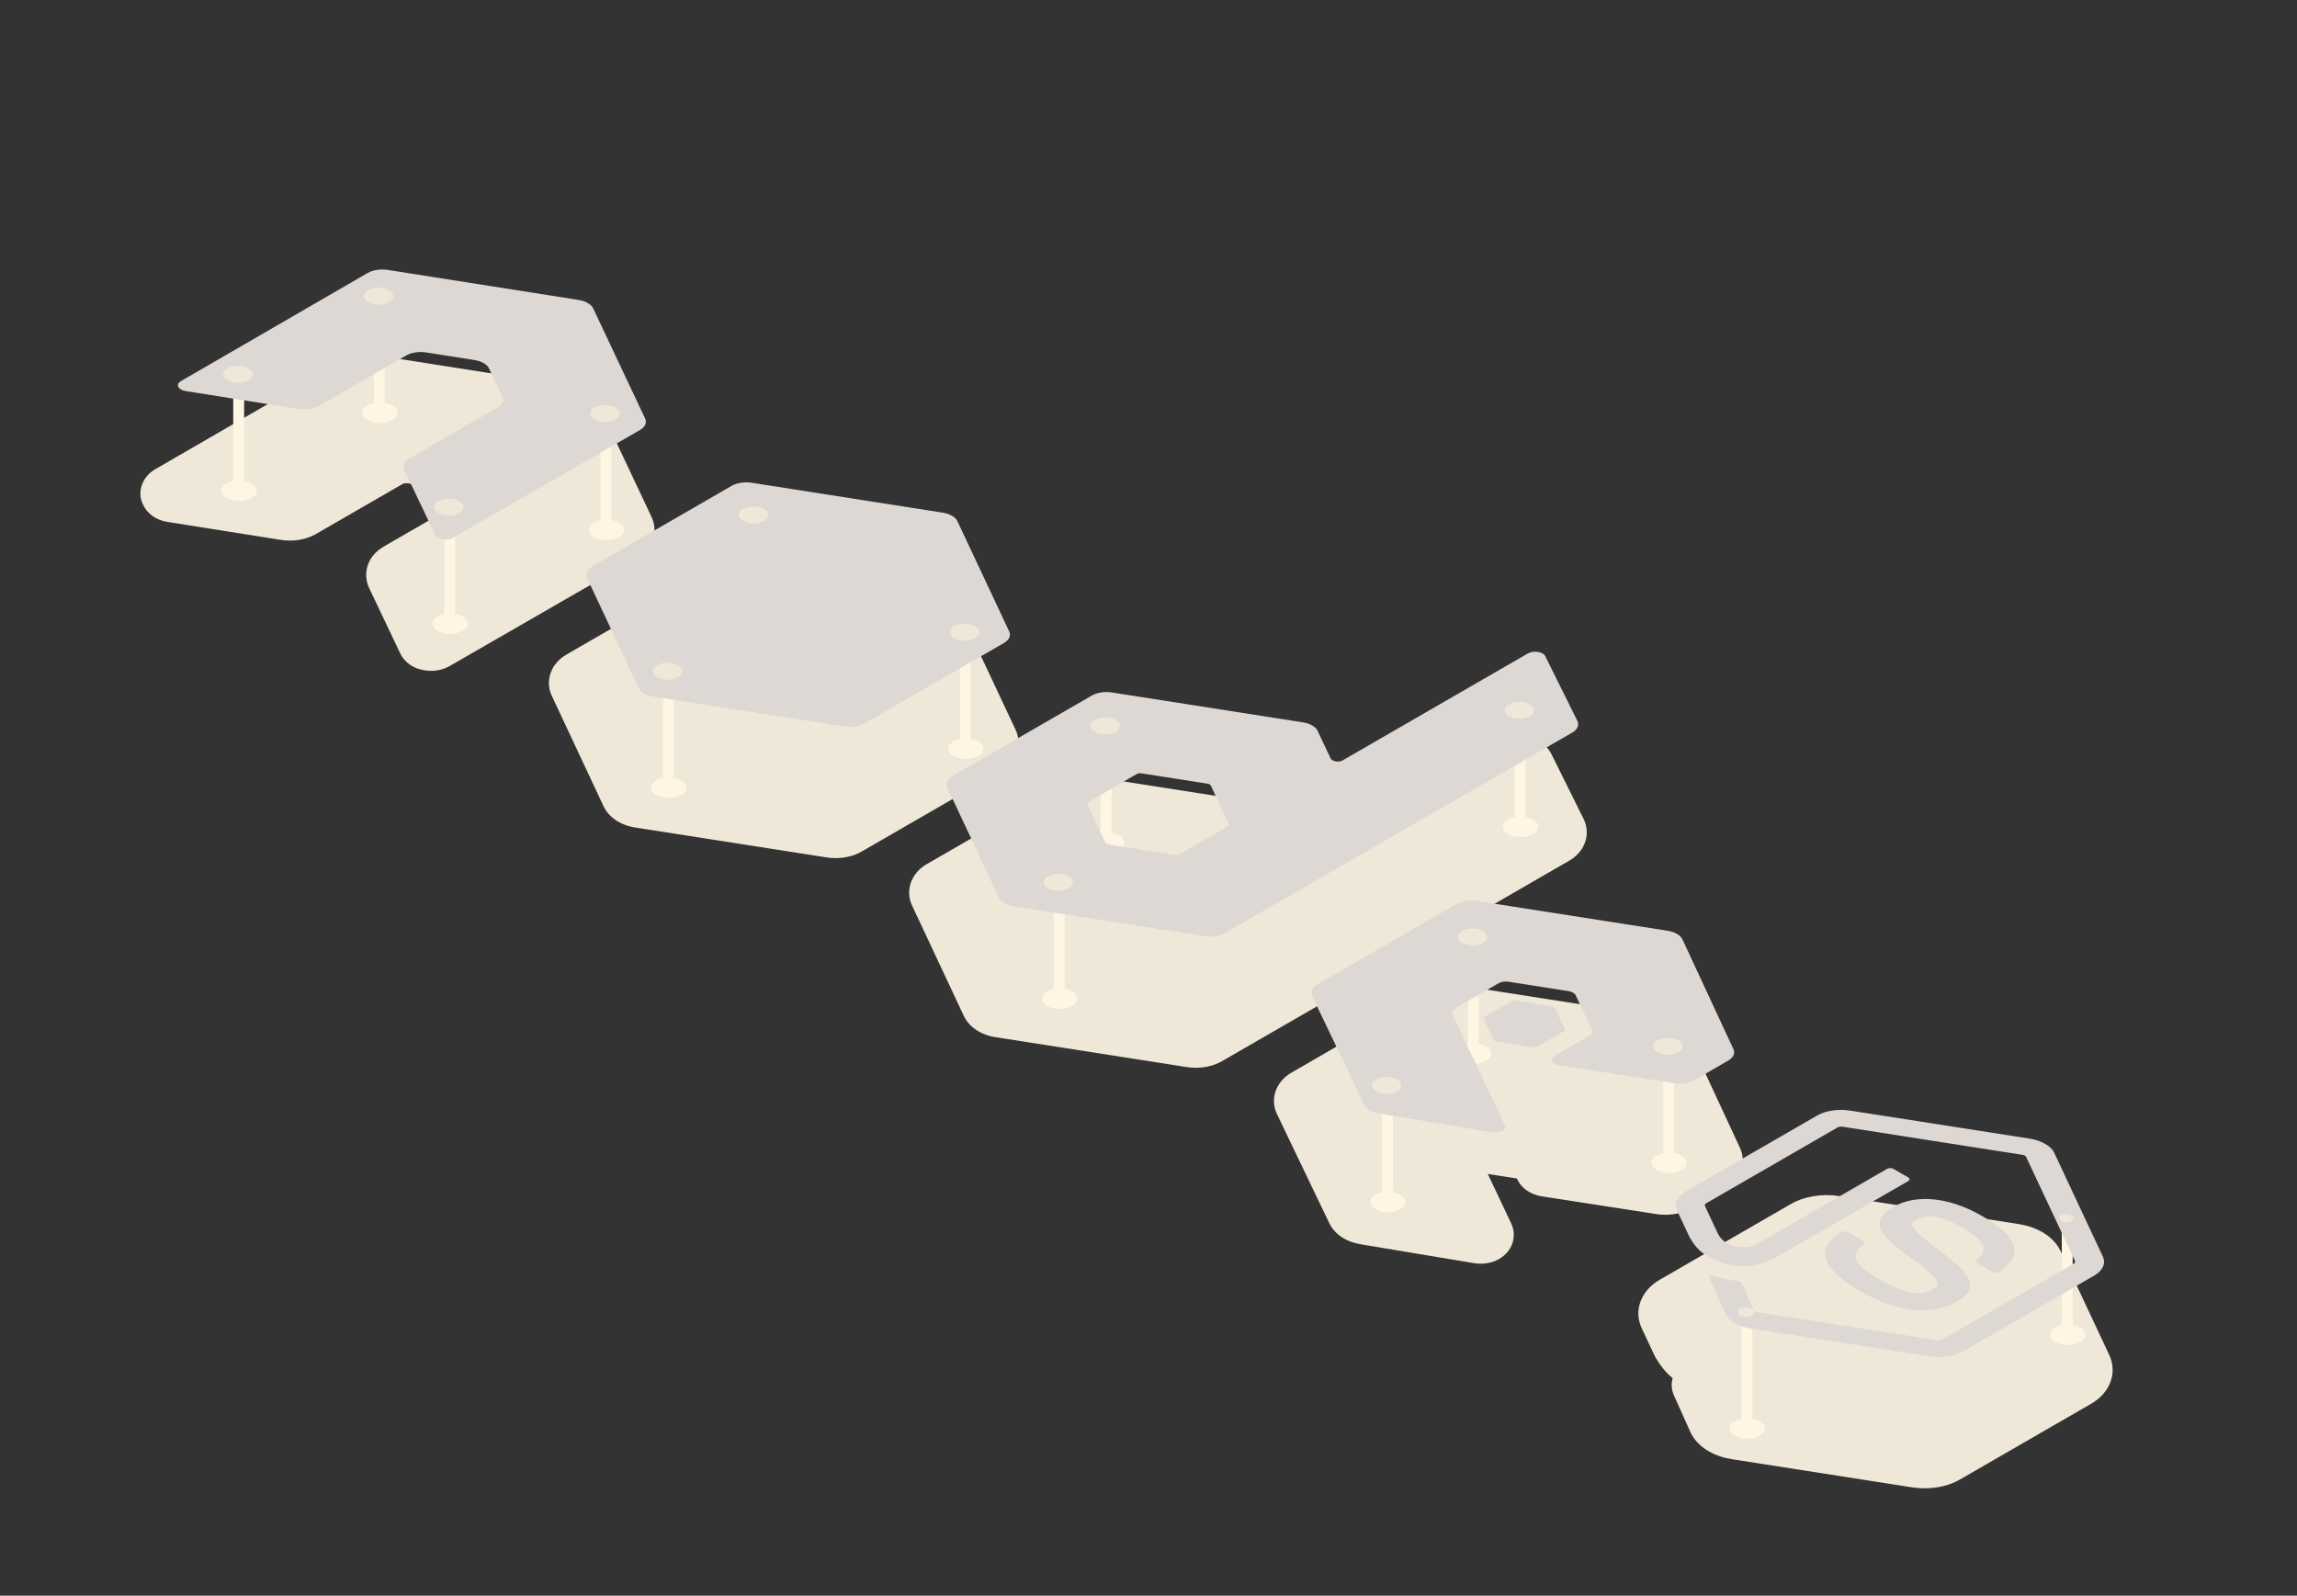 <?xml version="1.0" encoding="utf-8"?>
<!-- Generator: Adobe Illustrator 16.0.4, SVG Export Plug-In . SVG Version: 6.00 Build 0)  -->
<!DOCTYPE svg PUBLIC "-//W3C//DTD SVG 1.1//EN" "http://www.w3.org/Graphics/SVG/1.1/DTD/svg11.dtd">
<svg version="1.1" id="Layer_1" xmlns="http://www.w3.org/2000/svg" xmlns:xlink="http://www.w3.org/1999/xlink" x="0px" y="0px"
	 width="244px" height="169.5px" viewBox="0 0 244 169.5" enable-background="new 0 0 244 169.5" xml:space="preserve">
<rect x="0" y="0" width="244" height="169.5" fill="#333333" stroke="none"/>
<g>
	<g>
		<path fill="#EFE8D8" d="M69.21,54.91l-5.502-11.661c-0.286-0.636-0.785-1.19-1.522-1.649l-0.195-0.111
			c-0.515-0.275-1.087-0.461-1.687-0.55l-20.277-3.191c-1.312-0.197-2.693,0.033-3.723,0.626L16.475,49.854
			c-1.396,0.803-1.933,2.445-1.298,3.71c0.439,1,1.432,1.703,2.628,1.877l12.043,1.91c1.335,0.207,2.678-0.031,3.71-0.625
			l9.261-5.347c0.038-0.019,0.263-0.074,0.534-0.038l5.082,0.808l0.546,1.162l-8.226,4.75c-1.65,0.952-2.294,2.739-1.549,4.391
			l3.272,6.875c0.442,1.006,1.44,1.711,2.624,1.877c0.22,0.037,0.448,0.054,0.673,0.054c0.722,0,1.41-0.176,1.991-0.511
			l19.885-11.452C69.307,58.344,69.963,56.5,69.21,54.91z"/>
		<path fill="#EFE8D8" d="M168.216,86.983l-3.417-6.885c-0.467-0.946-1.414-1.594-2.617-1.781c-0.927-0.133-1.879,0.034-2.63,0.466
			l-18.31,10.57l-0.598-1.272c-0.562-1.197-1.8-2.024-3.388-2.272l-20.306-3.178c-1.311-0.197-2.694,0.033-3.716,0.623
			l-14.802,8.545c-1.641,0.946-2.295,2.784-1.553,4.376l5.492,11.714c0.561,1.205,1.8,2.038,3.396,2.286l20.309,3.174
			c0.315,0.051,0.637,0.074,0.957,0.074c1.006,0,1.988-0.248,2.763-0.696l36.894-21.301
			C168.373,90.458,169.014,88.59,168.216,86.983z"/>
		<path fill="#EFE8D8" d="M176.911,129.036c1.005,0,1.987-0.246,2.765-0.696l3.593-2.073c1.664-0.968,2.3-2.765,1.55-4.362
			l-5.43-11.688c-0.561-1.189-1.794-2.018-3.391-2.271l-20.289-3.17c-1.318-0.212-2.71,0.027-3.727,0.619l-14.796,8.542
			c-1.657,0.957-2.306,2.81-1.54,4.403l5.559,11.587c0.559,1.169,1.77,1.985,3.322,2.243l12.035,2.004
			c0.233,0.04,0.473,0.059,0.707,0.059c0.723,0,1.409-0.176,1.972-0.501c1.402-0.798,1.943-2.388,1.285-3.785l-2.485-5.247
			l2.911,0.456l0.182,0.015c0.014,0.037,0.021,0.072,0.037,0.107c0.462,0.957,1.41,1.613,2.61,1.803l12.184,1.885
			C176.278,129.013,176.597,129.036,176.911,129.036z"/>
		<path fill="#EFE8D8" d="M107.885,77.527l-5.507-11.721c-0.562-1.194-1.798-2.021-3.391-2.272l-20.296-3.177
			c-1.315-0.203-2.692,0.032-3.718,0.624L60.16,69.535c-1.644,0.954-2.293,2.796-1.547,4.371l5.496,11.728
			c0.562,1.192,1.798,2.02,3.39,2.271l20.3,3.171c0.317,0.051,0.641,0.075,0.962,0.075l0,0c1.004,0,1.984-0.247,2.762-0.695
			l14.805-8.547C107.977,80.958,108.633,79.115,107.885,77.527z"/>
		<path fill="#EFE8D8" d="M224.062,143.942l-5.187-11.071c-0.689-1.445-2.323-2.506-4.383-2.838l-19.147-2.987
			c-1.801-0.281-3.709,0.038-5.081,0.831l-13.948,8.055c-2.017,1.162-2.804,3.285-1.922,5.162l1.361,2.897l0.114,0.214
			c0.646,1.08,1.223,1.716,1.813,2.183c-0.153,0.518-0.187,1.21,0.207,2.001l1.68,3.736c0.374,0.815,1.046,1.52,1.937,2.031
			c0.724,0.419,1.557,0.701,2.463,0.842l19.146,2.993c0.435,0.067,0.878,0.101,1.316,0.101c1.384,0,2.72-0.331,3.764-0.934
			l13.951-8.055C224.15,147.948,224.939,145.827,224.062,143.942z"/>
	</g>
	<path fill="#FEF5E3" d="M113.89,106.859c-0.731,0.423-1.923,0.42-2.659-0.005c-0.737-0.426-0.741-1.113-0.008-1.536
		c0.73-0.424,1.923-0.42,2.658,0.005C114.618,105.748,114.621,106.436,113.89,106.859z"/>
	
		<line fill="none" stroke="#FEF5E3" stroke-width="1.158" stroke-miterlimit="10" x1="112.512" y1="93.36" x2="112.512" y2="106.484"/>
	<path fill="#FEF5E3" d="M162.864,88.598c-0.731,0.423-1.923,0.42-2.659-0.005c-0.737-0.426-0.741-1.113-0.008-1.536
		c0.73-0.423,1.922-0.42,2.658,0.005C163.593,87.487,163.596,88.174,162.864,88.598z"/>
	
		<line fill="none" stroke="#FEF5E3" stroke-width="1.158" stroke-miterlimit="10" x1="161.486" y1="75.098" x2="161.486" y2="88.222"/>
	<path fill="#FEF5E3" d="M178.636,124.291c-0.731,0.423-1.923,0.42-2.659-0.005c-0.737-0.426-0.741-1.113-0.008-1.536
		c0.73-0.424,1.922-0.42,2.658,0.005C179.364,123.18,179.367,123.867,178.636,124.291z"/>
	
		<line fill="none" stroke="#FEF5E3" stroke-width="1.158" stroke-miterlimit="10" x1="177.258" y1="110.791" x2="177.258" y2="123.916"/>
	<path fill="#FEF5E3" d="M148.753,128.441c-0.731,0.423-1.923,0.42-2.659-0.005c-0.737-0.426-0.741-1.113-0.008-1.536
		c0.73-0.424,1.922-0.42,2.658,0.005C149.481,127.33,149.484,128.018,148.753,128.441z"/>
	
		<line fill="none" stroke="#FEF5E3" stroke-width="1.158" stroke-miterlimit="10" x1="147.375" y1="114.941" x2="147.375" y2="128.066"/>
	<path fill="#FEF5E3" d="M157.884,112.67c-0.731,0.423-1.923,0.42-2.659-0.005c-0.737-0.426-0.741-1.113-0.008-1.536
		c0.73-0.424,1.922-0.42,2.658,0.005C158.612,111.559,158.615,112.246,157.884,112.67z"/>
	
		<line fill="none" stroke="#FEF5E3" stroke-width="1.158" stroke-miterlimit="10" x1="156.506" y1="99.17" x2="156.506" y2="112.295"/>
	<path fill="#FEF5E3" d="M220.97,142.553c-0.731,0.423-1.923,0.42-2.659-0.005c-0.737-0.426-0.741-1.113-0.008-1.536
		c0.73-0.423,1.922-0.42,2.658,0.005C221.698,141.442,221.701,142.13,220.97,142.553z"/>
	
		<line fill="none" stroke="#FEF5E3" stroke-width="1.158" stroke-miterlimit="10" x1="219.592" y1="129.053" x2="219.592" y2="142.178"/>
	<path fill="#FEF5E3" d="M186.937,152.514c-0.731,0.423-1.923,0.42-2.659-0.005c-0.737-0.426-0.741-1.113-0.008-1.536
		c0.73-0.423,1.922-0.42,2.658,0.005C187.665,151.403,187.668,152.091,186.937,152.514z"/>
	
		<line fill="none" stroke="#FEF5E3" stroke-width="1.158" stroke-miterlimit="10" x1="185.559" y1="139.014" x2="185.559" y2="152.139"/>
	<path fill="#FEF5E3" d="M118.87,90.258c-0.731,0.423-1.923,0.42-2.659-0.005c-0.737-0.426-0.741-1.113-0.008-1.536
		c0.73-0.423,1.923-0.42,2.658,0.005C119.599,89.147,119.602,89.834,118.87,90.258z"/>
	
		<line fill="none" stroke="#FEF5E3" stroke-width="1.158" stroke-miterlimit="10" x1="117.492" y1="76.758" x2="117.492" y2="89.882"/>
	<path fill="#FEF5E3" d="M103.929,80.297c-0.731,0.423-1.923,0.42-2.659-0.005c-0.737-0.426-0.741-1.113-0.008-1.536
		c0.73-0.423,1.923-0.42,2.658,0.005C104.657,79.186,104.66,79.874,103.929,80.297z"/>
	
		<line fill="none" stroke="#FEF5E3" stroke-width="1.158" stroke-miterlimit="10" x1="102.551" y1="66.797" x2="102.551" y2="79.921"/>
	<path fill="#FEF5E3" d="M81.517,67.846c-0.731,0.423-1.923,0.42-2.659-0.005c-0.737-0.426-0.741-1.113-0.008-1.536
		c0.73-0.423,1.923-0.42,2.658,0.005C82.245,66.735,82.248,67.422,81.517,67.846z"/>
	
		<line fill="none" stroke="#FEF5E3" stroke-width="1.158" stroke-miterlimit="10" x1="80.139" y1="54.346" x2="80.139" y2="67.47"/>
	<path fill="#FEF5E3" d="M49.144,67.016c-0.731,0.423-1.923,0.42-2.659-0.005c-0.737-0.426-0.741-1.113-0.008-1.536
		c0.73-0.423,1.923-0.42,2.658,0.005C49.872,65.905,49.875,66.592,49.144,67.016z"/>
	
		<line fill="none" stroke="#FEF5E3" stroke-width="1.158" stroke-miterlimit="10" x1="47.766" y1="53.516" x2="47.766" y2="66.64"/>
	<path fill="#FEF5E3" d="M41.673,44.604c-0.731,0.423-1.923,0.42-2.659-0.005c-0.737-0.426-0.741-1.113-0.008-1.536
		c0.73-0.423,1.923-0.42,2.658,0.005C42.401,43.493,42.404,44.18,41.673,44.604z"/>
	
		<line fill="none" stroke="#FEF5E3" stroke-width="1.158" stroke-miterlimit="10" x1="40.295" y1="31.104" x2="40.295" y2="44.228"/>
	<path fill="#FEF5E3" d="M26.731,52.904c-0.731,0.423-1.922,0.42-2.659-0.005c-0.737-0.426-0.741-1.113-0.008-1.536
		c0.73-0.423,1.923-0.42,2.658,0.005C27.46,51.793,27.463,52.481,26.731,52.904z"/>
	
		<line fill="none" stroke="#FEF5E3" stroke-width="1.158" stroke-miterlimit="10" x1="25.354" y1="39.405" x2="25.354" y2="52.529"/>
	<path fill="#FEF5E3" d="M65.745,57.055c-0.731,0.423-1.923,0.42-2.659-0.005c-0.737-0.426-0.741-1.113-0.008-1.536
		c0.73-0.423,1.923-0.42,2.658,0.005C66.474,55.944,66.477,56.631,65.745,57.055z"/>
	
		<line fill="none" stroke="#FEF5E3" stroke-width="1.158" stroke-miterlimit="10" x1="64.367" y1="43.555" x2="64.367" y2="56.679"/>
	<path fill="#FEF5E3" d="M72.386,84.447c-0.731,0.423-1.923,0.42-2.659-0.005c-0.737-0.426-0.741-1.113-0.008-1.536
		c0.73-0.423,1.923-0.42,2.658,0.005C73.114,83.336,73.117,84.024,72.386,84.447z"/>
	
		<line fill="none" stroke="#FEF5E3" stroke-width="1.158" stroke-miterlimit="10" x1="71.008" y1="70.948" x2="71.008" y2="84.072"/>
	<g>
		<g>
			<g>
				<path fill-rule="evenodd" clip-rule="evenodd" fill="#DDD8D3" d="M67.968,45.686c0.557-0.319,0.771-0.787,0.563-1.226
					L63.01,32.756c-0.089-0.198-0.27-0.378-0.506-0.526c-0.021-0.013-0.116-0.066-0.134-0.077c-0.257-0.137-0.565-0.241-0.915-0.293
					L41.182,28.67c-0.758-0.118-1.567,0.005-2.125,0.326L19.223,40.48c-0.277,0.159-0.389,0.391-0.278,0.611
					c0.095,0.219,0.391,0.391,0.771,0.447l12.025,1.906c0.771,0.116,1.573-0.007,2.126-0.324l9.276-5.357
					c0.553-0.32,1.362-0.446,2.118-0.326l5.131,0.806c0.386,0.059,0.72,0.174,0.99,0.331c0.267,0.154,0.475,0.35,0.565,0.568
					l1.396,2.962c0.21,0.437-0.01,0.905-0.562,1.224l-9.276,5.355c-0.554,0.32-0.763,0.787-0.564,1.228l3.304,6.943
					c0.098,0.22,0.396,0.394,0.778,0.448c0.372,0.06,0.778-0.003,1.055-0.163L67.968,45.686z"/>
				<path fill-rule="evenodd" clip-rule="evenodd" fill="#DDD8D3" d="M164.138,69.687c-0.107-0.218-0.403-0.385-0.784-0.443
					c-0.375-0.056-0.777,0.006-1.052,0.164l-19.668,11.355c-0.193,0.113-0.475,0.155-0.741,0.116
					c-0.264-0.042-0.473-0.164-0.548-0.316l-1.38-2.932c-0.206-0.439-0.798-0.781-1.556-0.899l-20.303-3.178
					c-0.759-0.118-1.566,0.005-2.121,0.324l-14.802,8.546c-0.552,0.318-0.766,0.786-0.562,1.225l5.498,11.723
					c0.204,0.44,0.799,0.782,1.559,0.899l20.308,3.175c0.759,0.12,1.567-0.005,2.121-0.324l36.897-21.302
					c0.562-0.324,0.772-0.798,0.554-1.242L164.138,69.687z M125.296,90.729c-0.137,0.081-0.341,0.111-0.531,0.081l-6.968-1.092
					c-0.188-0.03-0.334-0.116-0.387-0.225l-1.893-4.022c-0.052-0.11,0-0.227,0.14-0.308l5.081-2.933
					c0.141-0.081,0.345-0.111,0.531-0.083l6.974,1.091c0.191,0.029,0.338,0.115,0.388,0.226l1.89,4.024
					c0.051,0.109-0.003,0.225-0.14,0.307L125.296,90.729z"/>
				<path fill-rule="evenodd" clip-rule="evenodd" fill="#DDD8D3" d="M177.869,115.061c0.759,0.117,1.562-0.007,2.116-0.326
					l3.586-2.07c0.55-0.319,0.769-0.783,0.564-1.223l-5.424-11.672c-0.206-0.438-0.802-0.781-1.56-0.901l-20.299-3.172
					c-0.757-0.121-1.567,0.001-2.119,0.322l-14.797,8.542c-0.557,0.32-0.771,0.793-0.559,1.233l5.56,11.59
					c0.204,0.427,0.781,0.765,1.52,0.887l12.033,2.003c0.384,0.064,0.795,0.006,1.071-0.155c0.283-0.161,0.392-0.396,0.287-0.616
					l-5.575-11.768c-0.104-0.22,0.002-0.455,0.28-0.615l4.64-2.678c0.272-0.158,0.678-0.222,1.059-0.16l6.353,0.994
					c0.38,0.059,0.677,0.23,0.776,0.45l1.729,3.668c0.104,0.22-0.005,0.455-0.278,0.612l-3.65,2.108
					c-0.276,0.16-0.381,0.393-0.281,0.612c0.106,0.219,0.401,0.39,0.783,0.449L177.869,115.061z"/>
			</g>
			<path fill-rule="evenodd" clip-rule="evenodd" fill="#DDD8D3" d="M100.141,54.457c0.76,0.12,1.352,0.461,1.558,0.9l5.504,11.718
				c0.208,0.439-0.008,0.906-0.562,1.225L91.831,76.85c-0.552,0.318-1.36,0.443-2.117,0.323L69.405,74
				c-0.758-0.119-1.351-0.461-1.557-0.9l-5.493-11.723c-0.207-0.435,0.01-0.903,0.561-1.222l14.809-8.551
				c0.553-0.318,1.364-0.442,2.122-0.325L100.141,54.457z"/>
			<path fill="#DDD8D3" d="M184.257,140.551c-0.445-0.256-0.773-0.578-0.937-0.934l-1.675-3.722
				c-0.27-0.545,0.147-0.442,0.416-0.367c1.089,0.306,1.315,0.364,2.666,0.58c0.14,0.022,0.24,0.104,0.28,0.188l1.278,2.865
				c0.051,0.102,0.21,0.193,0.378,0.216l19.142,2.997c0.177,0.026,0.38-0.005,0.514-0.083l13.951-8.054
				c0.137-0.079,0.19-0.195,0.143-0.303l-5.188-11.045c-0.047-0.104-0.196-0.189-0.373-0.217l-19.132-2.993
				c-0.186-0.028-0.393,0.005-0.524,0.081l-13.951,8.054c-0.134,0.077-0.188,0.194-0.134,0.299l1.42,3.028
				c0.911,1.562,3.077,1.59,4.139,0.977l13.774-7.953c0.196-0.113,0.507-0.109,0.701,0.004l1.543,0.892
				c0.193,0.11,0.2,0.289,0.003,0.403l-13.773,7.952c-2.396,1.384-5.083,1.42-7.373,0.097c-0.701-0.404-1.257-0.725-2.048-2.051
				l-1.362-2.898c-0.336-0.717,0.02-1.484,0.93-2.008l13.95-8.055c0.904-0.523,2.241-0.73,3.479-0.535l19.151,2.989
				c1.203,0.194,2.227,0.786,2.556,1.476l5.18,11.057c0.334,0.717-0.02,1.486-0.925,2.01l-13.951,8.056
				c-0.91,0.523-2.241,0.728-3.482,0.533l-19.146-2.994C185.262,140.999,184.709,140.812,184.257,140.551z"/>
			<path fill="#DDD8D3" d="M197.626,137.171c-5.323-3.073-4.011-5.118-1.975-6.294c0.194-0.111,0.506-0.11,0.699,0.002l1.574,0.908
				c0.175,0.102,0.194,0.259,0.055,0.372c-1.355,1.056-1.451,1.929,1.769,3.787c2.562,1.479,4.229,1.778,5.579,0.997
				c0.779-0.449,1.049-0.962-2.544-3.486c-3.001-2.109-4.331-3.721-1.685-5.247c2.438-1.409,5.962-1.056,9.432,0.947
				c3.896,2.249,4.483,4.139,1.841,5.946c-0.09,0.063-0.223,0.098-0.359,0.102c-0.139,0.002-0.273-0.028-0.37-0.086l-1.579-0.91
				c-0.161-0.094-0.194-0.243-0.069-0.354c1.296-1.186,0.908-2.027-1.591-3.469c-2.799-1.615-4.092-1.246-4.814-0.827
				c-0.882,0.507-0.754,0.876,2.528,3.347c3.247,2.442,4.329,3.869,1.717,5.376C205.201,139.803,201.48,139.396,197.626,137.171z"/>
		</g>
		<path fill-rule="evenodd" clip-rule="evenodd" fill="#DDD8D3" d="M164.873,106.895c0.145,0.022,0.258,0.087,0.298,0.173
			l1.057,2.249c0.04,0.084-0.002,0.174-0.109,0.236l-2.843,1.639c-0.104,0.061-0.258,0.086-0.405,0.062l-3.894-0.611
			c-0.146-0.021-0.261-0.086-0.299-0.172l-1.057-2.247c-0.038-0.083,0.004-0.175,0.108-0.235l2.84-1.639
			c0.108-0.062,0.265-0.086,0.41-0.064L164.873,106.895z"/>
	</g>
	<path fill="#EFE8D8" d="M113.531,94.351c-0.606,0.352-1.597,0.351-2.209-0.004c-0.611-0.353-0.615-0.926-0.007-1.275
		c0.608-0.352,1.599-0.349,2.211,0.003C114.138,93.428,114.141,93.999,113.531,94.351z"/>
	<path fill="#EFE8D8" d="M162.506,76.089c-0.606,0.352-1.597,0.35-2.209-0.004c-0.611-0.353-0.615-0.925-0.007-1.275
		c0.608-0.352,1.599-0.349,2.211,0.003C163.112,75.167,163.115,75.737,162.506,76.089z"/>
	<path fill="#EFE8D8" d="M178.277,111.782c-0.606,0.352-1.597,0.351-2.209-0.004c-0.611-0.353-0.615-0.926-0.007-1.275
		c0.608-0.352,1.599-0.349,2.211,0.003C178.884,110.859,178.887,111.431,178.277,111.782z"/>
	<path fill="#EFE8D8" d="M148.395,115.933c-0.606,0.352-1.597,0.351-2.209-0.004c-0.611-0.353-0.615-0.926-0.007-1.275
		c0.608-0.352,1.599-0.349,2.211,0.003C149.001,115.01,149.004,115.581,148.395,115.933z"/>
	<path fill="#EFE8D8" d="M157.525,100.161c-0.606,0.352-1.597,0.351-2.209-0.004c-0.611-0.353-0.615-0.926-0.007-1.275
		c0.608-0.352,1.599-0.349,2.211,0.003C158.132,99.238,158.135,99.81,157.525,100.161z"/>
	<path fill="#EFE8D8" d="M220.031,129.709c-0.289,0.167-0.76,0.166-1.052-0.002c-0.291-0.168-0.293-0.441-0.004-0.607
		c0.29-0.167,0.762-0.166,1.054,0.002C220.32,129.27,220.321,129.541,220.031,129.709z"/>
	<path fill="#EFE8D8" d="M186.086,139.721c-0.338,0.195-0.887,0.194-1.228-0.002c-0.34-0.197-0.341-0.515-0.003-0.709
		c0.338-0.195,0.888-0.193,1.227,0.002C186.423,139.209,186.425,139.525,186.086,139.721z"/>
	<path fill="#EFE8D8" d="M118.512,77.749c-0.606,0.352-1.597,0.35-2.209-0.004c-0.611-0.353-0.615-0.926-0.007-1.275
		c0.608-0.352,1.599-0.349,2.211,0.003C119.118,76.827,119.121,77.397,118.512,77.749z"/>
	<path fill="#EFE8D8" d="M103.57,67.788c-0.606,0.352-1.597,0.35-2.209-0.004c-0.611-0.353-0.615-0.925-0.007-1.275
		c0.608-0.352,1.599-0.349,2.211,0.003C104.177,66.866,104.18,67.437,103.57,67.788z"/>
	<path fill="#EFE8D8" d="M81.158,55.337c-0.606,0.352-1.597,0.35-2.209-0.004c-0.611-0.353-0.615-0.925-0.007-1.275
		c0.608-0.351,1.599-0.349,2.211,0.003C81.765,54.415,81.768,54.985,81.158,55.337z"/>
	<path fill="#EFE8D8" d="M48.786,54.507c-0.607,0.352-1.598,0.35-2.21-0.004c-0.611-0.353-0.614-0.925-0.007-1.275
		c0.608-0.351,1.599-0.349,2.211,0.003C49.392,53.585,49.395,54.155,48.786,54.507z"/>
	<path fill="#EFE8D8" d="M41.315,32.095c-0.607,0.352-1.598,0.35-2.21-0.004c-0.611-0.353-0.614-0.925-0.007-1.275
		c0.609-0.351,1.599-0.349,2.211,0.003C41.921,31.173,41.924,31.743,41.315,32.095z"/>
	<path fill="#EFE8D8" d="M26.374,40.396c-0.607,0.352-1.598,0.35-2.21-0.004c-0.611-0.353-0.614-0.925-0.007-1.275
		c0.609-0.351,1.599-0.349,2.211,0.003C26.979,39.474,26.982,40.044,26.374,40.396z"/>
	<path fill="#EFE8D8" d="M65.387,44.546c-0.606,0.352-1.597,0.35-2.209-0.004c-0.611-0.353-0.614-0.925-0.007-1.275
		c0.608-0.351,1.599-0.349,2.211,0.003C65.993,43.624,65.996,44.194,65.387,44.546z"/>
	<path fill="#EFE8D8" d="M72.027,71.938c-0.606,0.352-1.597,0.35-2.209-0.004c-0.611-0.353-0.614-0.925-0.007-1.275
		c0.608-0.352,1.599-0.349,2.211,0.003C72.634,71.016,72.637,71.587,72.027,71.938z"/>
</g>
</svg>
